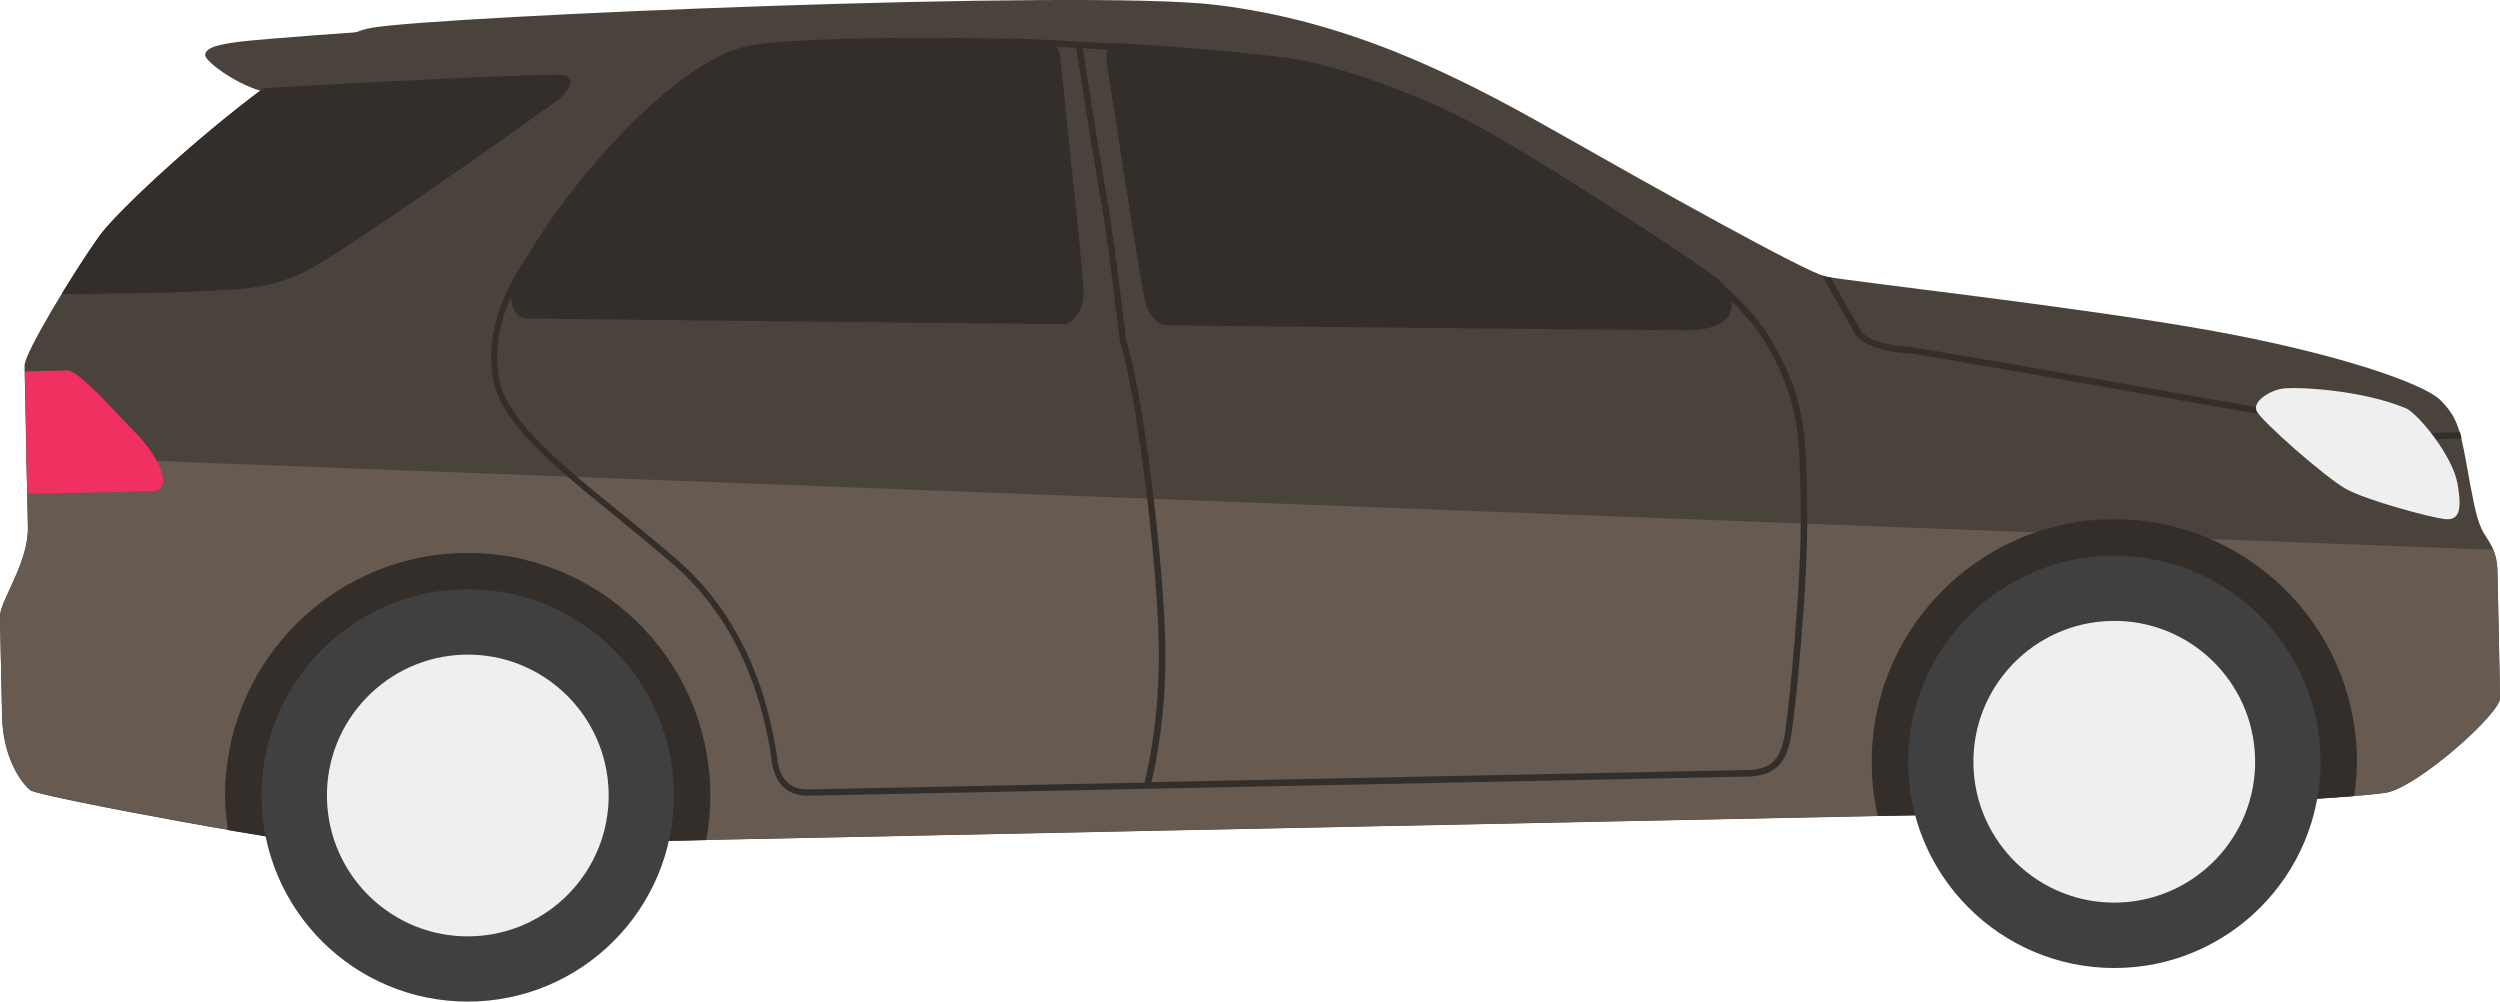 <?xml version="1.0" encoding="UTF-8"?>
<svg id="Calque_2" data-name="Calque 2" xmlns="http://www.w3.org/2000/svg" viewBox="0 0 171.2 68.59">
  <g id="illu_cylindre_motif" data-name="illu cylindre motif">
    <g id="déco_1er_plan_-_copie" data-name="déco 1er plan - copie">
      <g id="voiture">
        <path d="M25.21,2.15s-7.1.5-8.75.7c-1.65.2-2.36.44-2.41.9s2.36,2.21,4.27,2.59l6.89-4.19Z" style="fill: #4a433c;"/>
        <path d="M134.49,55.76s-107.83,2.2-110.4,2.26c-2.57.05-21.4-3.46-21.99-3.89s-1.9-2.19-1.96-5.05C.08,46.21.02,43.34,0,42.24c-.02-1.1,1.97-3.68,1.91-6.16s-.21-10.14-.23-11.03c-.02-.88,3.4-6.47,5.11-8.87,1.72-2.41,13.9-13.46,18.68-14.28,4.78-.81,48.75-2.65,57.76-1.57s16.37,4.74,23.12,8.57c6.75,3.83,17.3,9.74,18.68,10.04s17.3,2.07,26.16,3.66c8.86,1.58,14.8,3.67,15.93,4.8s1.34,1.96,1.76,4.23c.41,2.27.66,3.74,1.05,4.57s1.06,1.3,1.09,2.92c.03,1.62.16,7.61.18,8.67.02,1.07-5.61,6.07-7.77,6.48-2.16.41-20.49,1.3-28.94,1.47Z" style="fill: #4a433c;"/>
        <path d="M170.74,37.66c.16.37.27.83.29,1.47.03,1.62.16,7.61.18,8.67.02,1.07-5.61,6.07-7.77,6.48-2.16.41-20.49,1.3-28.94,1.47,0,0-107.83,2.2-110.4,2.26-2.57.05-21.4-3.46-21.99-3.89s-1.9-2.19-1.96-5.05C.08,46.21.02,43.34,0,42.24c-.02-1.1,1.97-3.68,1.91-6.16-.02-1.02-.06-2.91-.1-4.85l168.93,6.42Z" style="fill: #665a51;"/>
        <path d="M37.18,16.08l.35.27c-2.06,2.62-3.89,5.57-3.39,9.36.39,2.93,4.03,5.89,8.24,9.31,1.32,1.07,2.68,2.18,4.02,3.34,3.7,3.23,6,7.82,6.84,13.63v.1c.21,1.33.91,1.99,2.1,1.97l23.04-.47c.2-.77,1.07-4.48.97-9.51-.11-5.56-1.44-16.78-2.65-20.65-.09-.67-.19-1.51-.31-2.45-.3-2.46-.68-5.51-1.08-7.74-.56-3.16-1.45-8.93-1.61-9.96-1.49-.09-3.14-.17-4.79-.21v-.44c5.26.13,10.52.63,10.57.64l-.04.44s-2.28-.22-5.29-.41c.19,1.26,1.05,6.8,1.59,9.86.4,2.24.78,5.3,1.09,7.76.12.93.22,1.77.3,2.4,1.21,3.87,2.55,15.15,2.67,20.74.1,4.85-.7,8.5-.95,9.5l40.82-.83c1.7-.03,2.22-.85,2.5-2.16.29-1.35,1.24-10.94,1.14-15.75v-.69c-.1-4.38-.14-6.58-2.18-10.26-2.12-3.82-6.47-6.19-6.51-6.21l.21-.39c.18.1,4.51,2.45,6.69,6.39,2.1,3.78,2.14,6.02,2.23,10.47v.69c.11,4.94-.84,14.44-1.14,15.85-.28,1.28-.82,2.47-2.92,2.51l-64.31,1.31c-.99.02-2.24-.37-2.53-2.35v-.1c-.84-5.7-3.09-10.2-6.71-13.36-1.33-1.16-2.69-2.27-4.01-3.34-4.29-3.48-7.99-6.49-8.4-9.6-.52-3.96,1.47-7.12,3.48-9.69Z" style="fill: #332e2a;"/>
        <g>
          <path d="M128.59,55.88c-.25-1.09-.39-2.21-.41-3.37-.19-9.17,7.1-16.76,16.27-16.95s16.76,7.1,16.95,16.27c.02.92-.06,1.81-.18,2.69-5.63.45-19.64,1.1-26.72,1.24l-5.9.12Z" style="fill: #332e2a;"/>
          <path d="M15.6,56.83c-.09-.66-.16-1.33-.18-2.01-.19-9.17,7.1-16.76,16.27-16.95,9.17-.19,16.76,7.1,16.95,16.27.02,1.16-.07,2.29-.28,3.39-13.6.28-23.52.48-24.28.5-1.01.02-4.55-.51-8.49-1.19Z" style="fill: #332e2a;"/>
        </g>
        <circle cx="144.79" cy="52.17" r="14.12" style="fill: #404040;"/>
        <path d="M135.14,52.36c.11,5.33,4.52,9.56,9.84,9.45s9.56-4.52,9.45-9.84c-.11-5.33-4.52-9.56-9.84-9.45s-9.56,4.52-9.45,9.84Z" style="fill: #efefef;"/>
        <circle cx="32.03" cy="54.47" r="14.12" style="fill: #404040;"/>
        <path d="M22.39,54.67c.11,5.33,4.52,9.56,9.84,9.45,5.33-.11,9.56-4.52,9.45-9.84-.11-5.33-4.52-9.56-9.84-9.45s-9.56,4.52-9.45,9.84Z" style="fill: #efefef;"/>
        <g>
          <path d="M79.89,22.28c-.5,0-1.06-.46-1.4-1.39-.34-.93-2.22-13.69-2.53-15.5-.31-1.81-.32-2.47.72-2.42,4.01.22,8.01.55,11.61,1.01,2.42.31,7.76,1.97,12.15,4.24,4.38,2.26,16.65,10.27,17.36,11.04,1.65,1.81.66,3.37-2.28,3.36-1.35,0-17.94-.16-35.61-.34h0Z" style="fill: #332e2a;"/>
          <path d="M35.14,19.55c1.6-4.3,10.42-15.43,16.28-16.44,2.74-.47,10.83-.68,19.76-.39.55.02,1.31.1,1.43,1.24.12,1.2,1.43,13.54,1.59,15.68s-1.22,2.56-1.22,2.56h0c-18.72-.19-36.6-.37-36.99-.4-.81-.06-1.22-1.27-.85-2.26Z" style="fill: #332e2a;"/>
        </g>
        <path d="M130.52,24.18c-1.36-.08-2.95-.5-3.43-1.25-.28-.44-1.51-2.63-2.31-4.07.11.04.2.07.27.08.07.02.18.03.32.06.79,1.42,1.85,3.3,2.1,3.69.33.52,1.63.96,3.09,1.05.73.04,9.79,1.64,18.55,3.19,7.52,1.33,15.29,2.7,15.76,2.72.71.04,2.56-.02,3.59-.06.04.14.08.29.11.44-.55.02-1.36.05-2.12.06-.65.01-1.25.02-1.61,0-.5-.03-7.6-1.28-15.82-2.73-8.34-1.47-17.79-3.14-18.5-3.19Z" style="fill: #332e2a;"/>
        <path d="M164.74,27.95c.82.34,3.21,3.24,3.55,5.17.34,1.92.08,2.56-.94,2.42-1.02-.14-5.29-1.27-6.72-2.07-1.42-.8-5.78-4.65-6.09-5.31-.32-.66.88-1.42,1.79-1.55.91-.13,5.32.06,8.41,1.34Z" style="fill: #efefef;"/>
        <path d="M13.75,19.95c-2.03.09-6.63.17-9.54.21.91-1.5,1.89-3.01,2.59-3.99,1.08-1.52,6.33-6.48,11.26-10.14,5.64-.31,20.2-1.09,20.68-.86.59.28.39,1.02-.81,1.89-1.2.87-14.64,10.41-17.08,11.56-2.44,1.15-4.02,1.18-7.11,1.32Z" style="fill: #332e2a;"/>
        <path d="M10.41,33.64c-1.19.02-6.28.13-8.54.17-.06-2.9-.14-7.02-.17-8.38l2.92-.06c.77-.02,3.31,2.89,4.78,4.39,1.46,1.5,2.56,3.84,1.02,3.88Z" style="fill: #ef3061;"/>
      </g>
    </g>
  </g>
</svg>